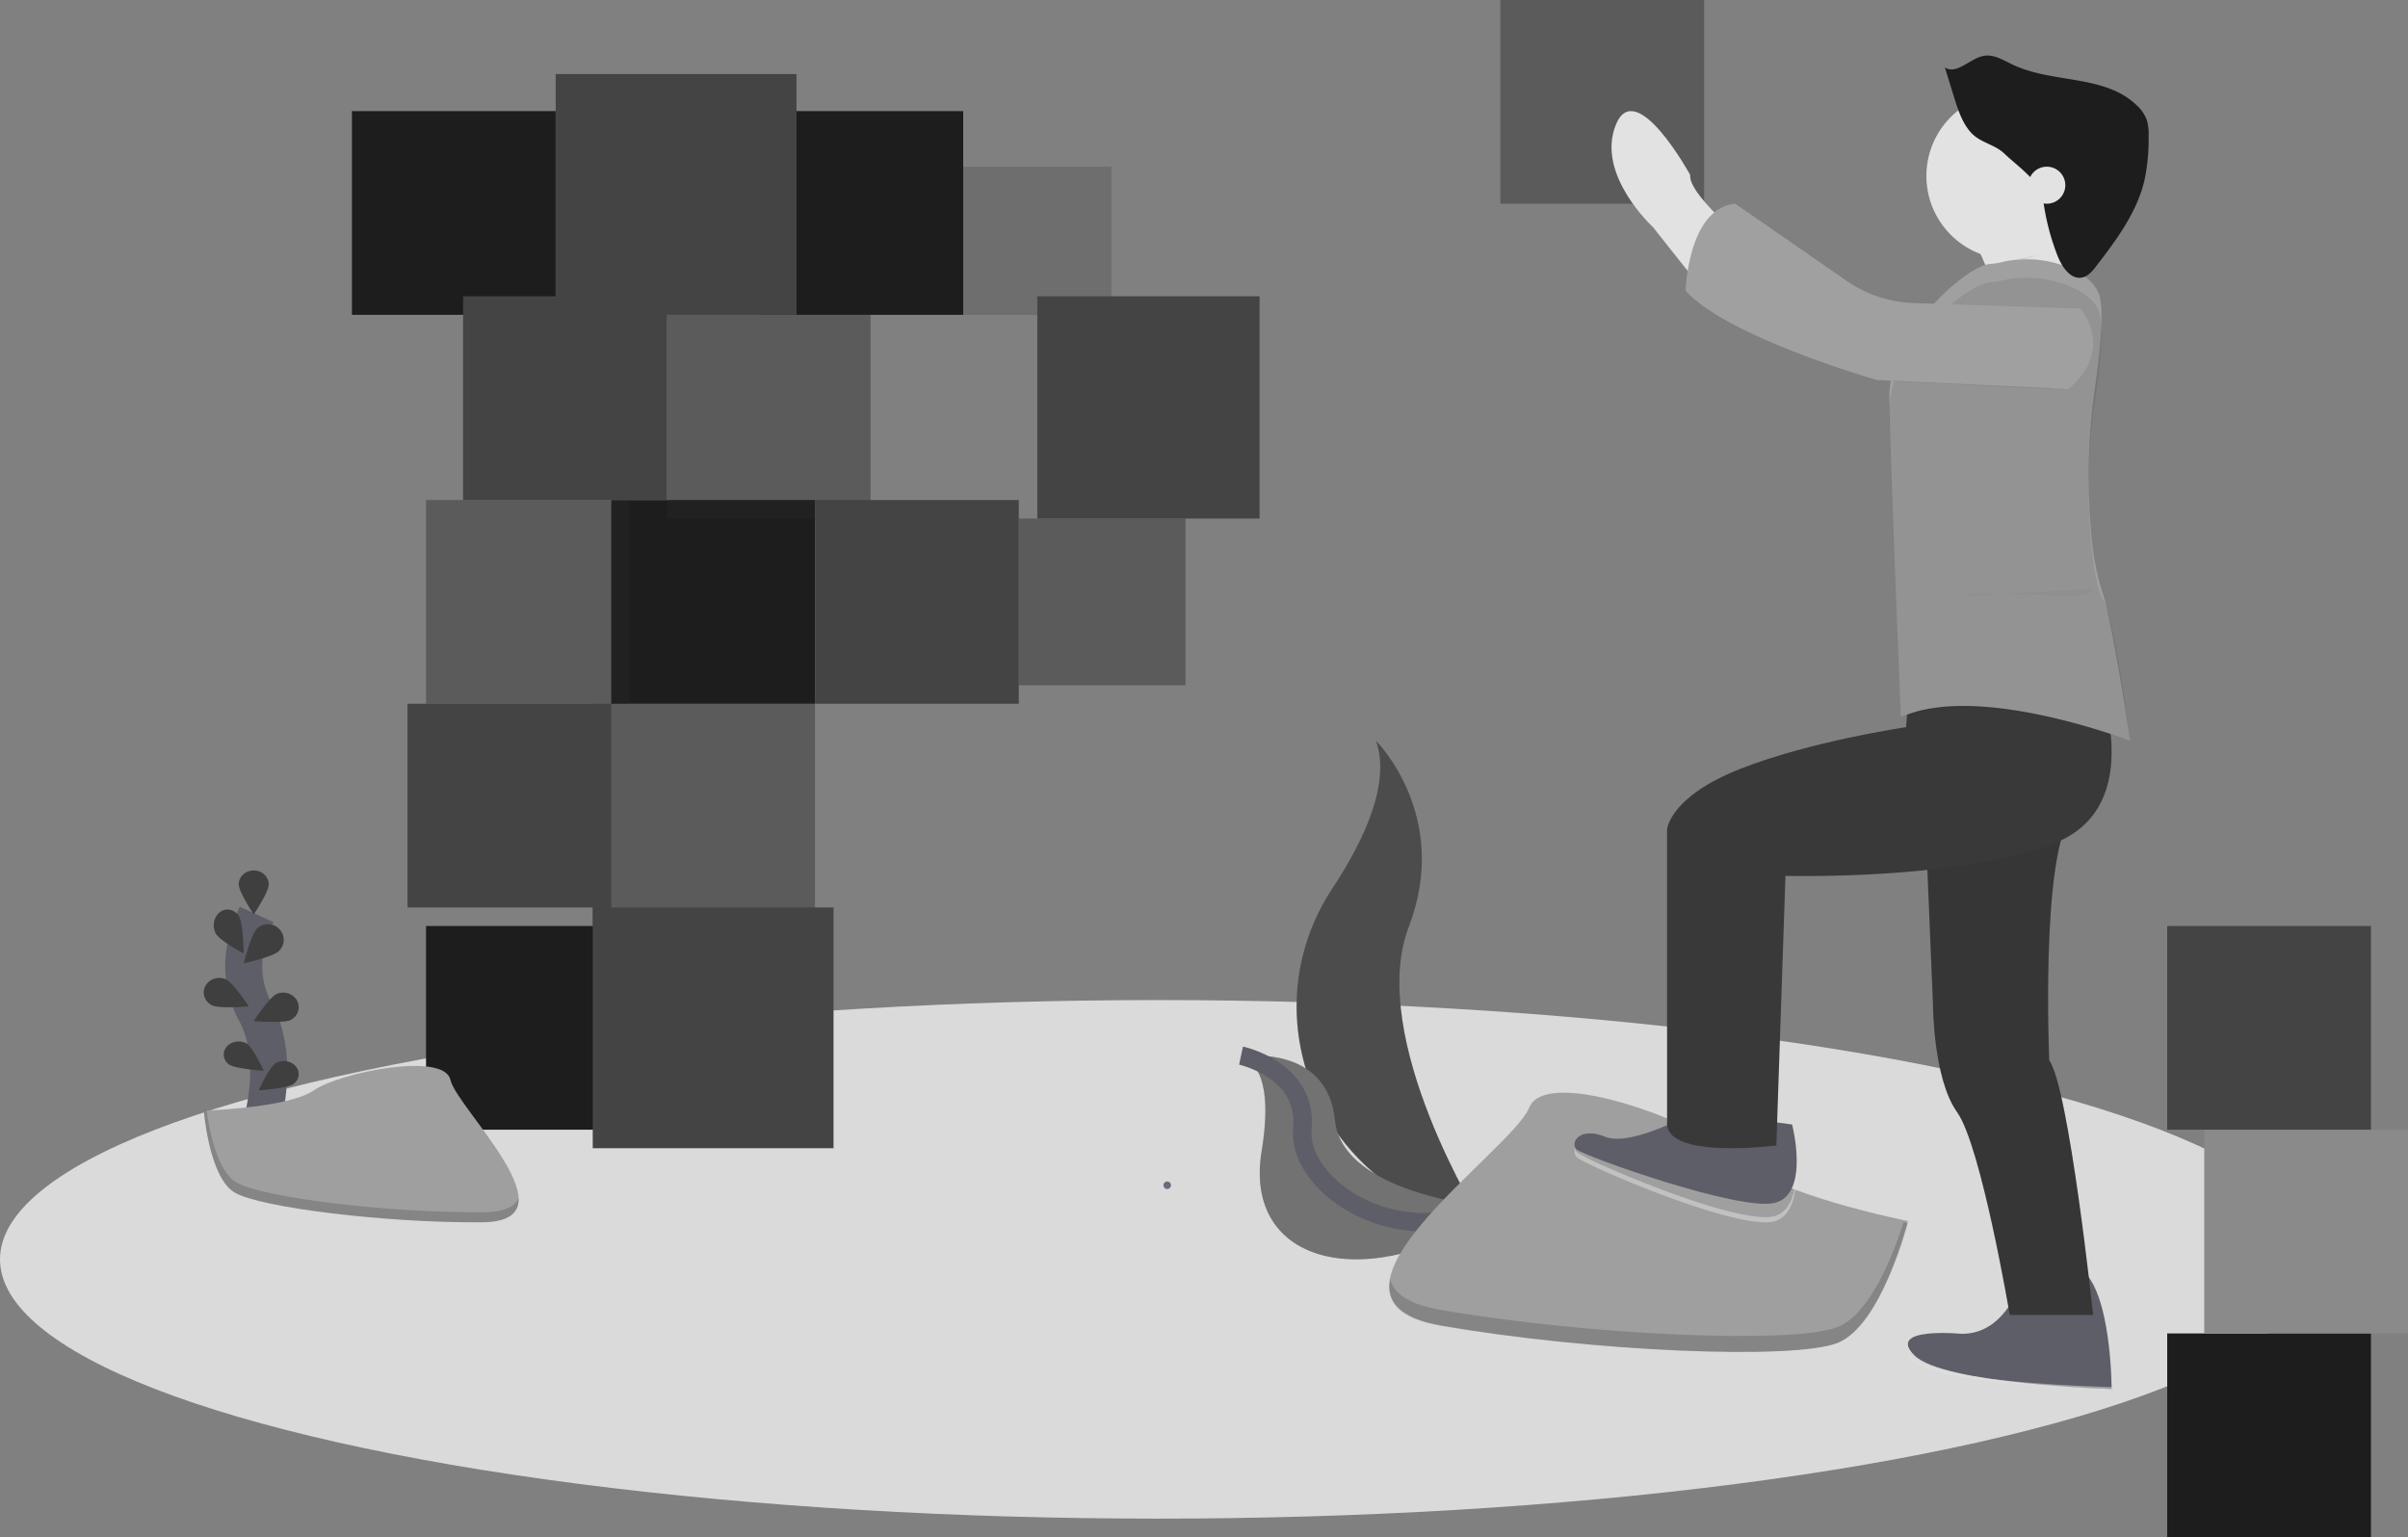 <svg xmlns="http://www.w3.org/2000/svg" width="130" height="83" viewBox="0 0 130 83">
    <rect x="0" y="0" width="130" height="83" fill="#808080" stroke="none"/>
    <g fill="none" fill-rule="evenodd" opacity=".77">
        <ellipse cx="62.5" cy="68" fill="#F5F5F5" fill-rule="nonzero" rx="62.5" ry="14"/>
        <path fill="#4C4C4C" fill-rule="nonzero" d="M74.284 40s4.074 4.04 1.773 10.033C73.757 56.027 80 66 80 66s-.067-.01-.19-.032c-8.368-1.47-12.525-10.96-7.872-18.007 1.729-2.62 3.15-5.694 2.346-7.961z"/>
        <path fill="#000" fill-rule="nonzero" d="M74.284 40s4.074 4.04 1.773 10.033C73.757 56.027 80 66 80 66s-.067-.01-.19-.032c-8.368-1.47-12.525-10.96-7.872-18.007 1.729-2.62 3.15-5.694 2.346-7.961z" opacity=".2"/>
        <path fill="#4C4C4C" fill-rule="nonzero" d="M67 57.051s4.645-.745 5.069 3.438C72.492 64.67 81 65.246 81 65.246l-.16.107c-7.025 4.63-13.739 2.949-12.729-3.198.377-2.285.343-4.583-1.111-5.104z"/>
        <path fill="#F5F5F5" fill-rule="nonzero" d="M67 57.051s4.645-.745 5.069 3.438C72.492 64.67 81 65.246 81 65.246l-.16.107c-7.025 4.63-13.739 2.949-12.729-3.198.377-2.285.343-4.583-1.111-5.104z" opacity=".2"/>
        <path stroke="#535461" d="M67 57s3.606.765 3.31 3.939c-.296 3.173 5.354 6.976 10.69 3.961"/>
        <path fill="#0D0C0C" d="M81 0h11v11H81z" opacity=".416"/>
        <path fill="#A8A8A8" fill-rule="nonzero" d="M103 65.928s-7.132-1.41-9.035-3.292c-1.902-1.88-10.46-5.171-11.412-2.82-.952 2.35-12.838 10.344-4.748 11.755 8.09 1.41 19.02 1.88 21.397.94 2.378-.939 3.798-6.583 3.798-6.583z"/>
        <path fill="#000" fill-rule="nonzero" d="M77.799 70.734c8.083 1.386 19.02 1.848 21.397.925 1.81-.704 3.073-4.085 3.566-5.659l.238.049s-1.426 5.544-3.804 6.47c-2.378.925-13.317.461-21.397-.925-2.333-.4-3-1.34-2.75-2.53.189.776 1.007 1.372 2.75 1.67z" opacity=".2"/>
        <path fill="#FFF" fill-rule="nonzero" d="M106 12.043s1.864 2.83 1.465 4.177c-.4 1.348 4.393.54 4.393.54s.133-5.256 1.065-6.469c.932-1.212-6.923 1.752-6.923 1.752zM95 13.67s-3.887-3.074-3.753-4.227c0 0-2.948-5.38-4.02-2.69-1.073 2.69 2.01 5.508 2.01 5.508L92.99 17 95 13.67z"/>
        <path fill="#535461" fill-rule="nonzero" d="M91.557 60s-3.474 1.958-4.89 1.382c-1.414-.576-1.929.345-1.543.69.386.346 8.748 3.34 10.678 2.88 1.93-.46.948-4.233.948-4.233L91.557 60zM109.335 68.519s-.777 3.564-3.469 3.5c0 0-4.067-.39-2.512 1.166C104.91 74.741 114 75 114 75s0-5.315-1.675-6.481c-1.674-1.167-2.99 0-2.99 0z"/>
        <path fill="#242424" fill-rule="nonzero" d="M104 45.703l.355 8.513s0 4.014 1.303 5.838C106.96 61.878 108.5 71 108.5 71h4.5s-1.303-12.284-2.368-13.743c0 0-.474-10.825 1.184-13.257L104 45.703z"/>
        <path fill="#000" fill-rule="nonzero" d="M104 45.703l.355 8.513s0 4.014 1.303 5.838C106.96 61.878 108.5 71 108.5 71h4.5s-1.303-12.284-2.368-13.743c0 0-.474-10.825 1.184-13.257L104 45.703z" opacity=".1"/>
        <path fill="#242424" fill-rule="nonzero" d="M113.228 36.627s2.826 6.902-2.335 8.91c-5.162 2.008-14.502 1.757-14.502 1.757l-.492 14.557s-5.776.753-5.899-1.13V44.785s.123-1.756 3.933-3.262c3.81-1.506 8.971-2.26 8.971-2.26L103.15 36l10.078.627z"/>
        <path fill="#AAA" fill-rule="nonzero" d="M108.768 14.037a5.888 5.888 0 0 1 2.937.422c.766.328 1.5.843 1.67 1.635.198.939-.021 3.043-.272 4.825a33.793 33.793 0 0 0-.153 8.429c.097.897.282 1.781.55 2.641C114.063 33.706 115 40 115 40s-8.25-3.179-12.375-1.272c0 0-.562-13.033-.625-17.293-.048-3.298 4.063-7.057 5.438-7.184.805-.074.528-.129 1.33-.214z"/>
        <path fill="#000" fill-rule="nonzero" d="M108.768 15.036a6.103 6.103 0 0 1 2.937.405c.766.316 1.5.811 1.67 1.573.198.902-.021 2.926-.272 4.639a31.255 31.255 0 0 0-.153 8.105c.125 1.123.306 2.103.55 2.54C114.25 33.641 115 40 115 40s-8.25-3.057-12.375-1.223c0 0-.562-12.532-.625-16.628-.048-3.172 4.063-6.786 5.438-6.908.805-.071.528-.124 1.33-.205z" opacity=".1"/>
        <path fill="#000" fill-rule="nonzero" d="M110.738 21l-8.618-.416s-.548-3.621.696-3.584l8.529.255s1.82 1.873-.607 3.745z" opacity=".1"/>
        <path fill="#AAA" fill-rule="nonzero" d="M111.673 21l-10.337-.482s-8.039-2.29-10.336-4.82c0 0 .128-4.457 2.68-4.698l6.037 4.18a6.77 6.77 0 0 0 3.627 1.187l8.967.296s1.914 2.168-.638 4.337z"/>
        <path fill="#000" fill-rule="nonzero" d="M111.792 12.251c.158-1.143.73-1.523 1.131-1.99.932-1.086-6.923 1.568-6.923 1.568.406.565.762 1.158 1.065 1.774a5.193 5.193 0 0 0 1.997.397c1.153 0 1.901-1.13 2.73-1.749z" opacity=".1"/>
        <circle cx="108.5" cy="9.5" r="4.5" fill="#FFF" fill-rule="nonzero"/>
        <path fill="#000" fill-rule="nonzero" d="M106.384 7.133c-.464-.53-.688-1.235-.9-1.919L105 3.647c.657.405 1.358-.505 2.111-.632.54-.09 1.05.24 1.547.476 2.158 1.029 4.97.518 6.705 2.204.238.214.421.485.536.79.08.287.113.586.097.885a10.58 10.58 0 0 1-.227 2.375c-.412 1.743-1.515 3.207-2.59 4.611-.203.267-.433.55-.753.625-.624.145-1.106-.558-1.347-1.175a12.921 12.921 0 0 1-.703-2.538c-.063-.368-.113-.747-.289-1.072-.376-.694-1.302-1.352-1.864-1.89-.562-.539-1.322-.585-1.839-1.173z" opacity=".1"/>
        <path fill="#000" fill-rule="nonzero" d="M106.384 7.133c-.464-.53-.688-1.235-.9-1.919L105 3.647c.657.405 1.358-.505 2.111-.632.54-.09 1.05.24 1.547.476 2.158 1.029 4.97.518 6.705 2.204.238.214.421.485.536.79.08.287.113.586.097.885a10.58 10.58 0 0 1-.227 2.375c-.412 1.743-1.515 3.207-2.59 4.611-.203.267-.433.55-.753.625-.624.145-1.106-.558-1.347-1.175a12.921 12.921 0 0 1-.703-2.538c-.063-.368-.113-.747-.289-1.072-.376-.694-1.302-1.352-1.864-1.89-.562-.539-1.322-.585-1.839-1.173z"/>
        <ellipse cx="110.5" cy="10" fill="#FFF" fill-rule="nonzero" rx="1" ry="1"/>
        <path fill="#625E5E" fill-rule="nonzero" d="M113 31.798s-.275.475-1.647.396c-1.373-.08-5.353-.238-5.353 0" opacity=".1"/>
        <path fill="#FFF" fill-rule="nonzero" d="M103.354 73.435c-.216-.173-.323-.313-.348-.435-.031.136.064.313.348.54C104.909 74.79 114 75 114 75v-.104c-.059-.001-9.096-.213-10.646-1.46zM95.803 65.665c-1.93.554-10.292-3.047-10.678-3.463a.46.46 0 0 1-.107-.202.527.527 0 0 0 .107.48c.386.415 8.748 4.016 10.678 3.462.993-.285 1.214-1.625 1.196-2.859-.02 1.15-.278 2.316-1.196 2.582z" opacity=".5"/>
        <path fill="#67647E" fill-rule="nonzero" d="M63 64.202a.203.203 0 1 0 0-.405.203.203 0 0 0 0 .405z"/>
        <path fill="#000" d="M41 6h11v11H41zM19 6h11v11H19zM33 27h11v11H33zM117 72h11v11h-11zM23 50h11v11H23z"/>
        <path fill="#0D0C0C" d="M36 17h11v11H36zM23 27h11v11H23zM55 28h9v9h-9zM32 38h12v12H32z" opacity=".416"/>
        <path fill="#8D8D8D" d="M119 61h11v11h-11z"/>
        <path fill="#0D0C0C" d="M52 9h8v8h-8z" opacity=".205"/>
        <path fill="#333" d="M30 4h13v13H30z"/>
        <path fill="#333" d="M25 16h11v11H25zM117 50h11v11h-11zM32 49h13v13H32zM22 38h11v11H22zM56 16h12v12H56z"/>
        <path stroke="#535461" stroke-width="2" d="M14.03 60.986s1.213-3.637-.226-6.314a5.163 5.163 0 0 1-.524-3.605 8.87 8.87 0 0 1 .575-1.692"/>
        <path fill="#2C2C2C" fill-rule="nonzero" d="M12.889 47.753c0 .416.81 1.622.81 1.622s.809-1.206.809-1.622c0-.416-.362-.753-.81-.753-.447 0-.81.337-.81.753zM11.658 50.415c.22.393 1.5 1.071 1.5 1.071s-.023-1.6-.247-1.992c-.225-.39-.686-.5-1.03-.247-.345.254-.445.776-.223 1.168zM11.446 54.283c.413.195 1.983.06 1.983.06s-.82-1.265-1.232-1.46c-.41-.185-.902-.027-1.107.354-.205.38-.048.846.354 1.046h.002zM12.368 57.484c.358.231 1.87.335 1.87.335s-.557-1.236-.913-1.467c-.357-.206-.835-.13-1.089.17-.253.302-.194.724.136.962h-.004zM15.06 51.353c-.335.325-1.901.66-1.901.66s.383-1.543.719-1.872a.852.852 0 0 1 1.414.398.839.839 0 0 1-.232.81v.004zM15.694 55.074c-.415.196-1.996.061-1.996.061s.825-1.272 1.24-1.468c.412-.174.896-.013 1.1.364.202.378.05.838-.344 1.043zM15.838 58.54c-.357.23-1.87.335-1.87.335s.558-1.236.914-1.468c.357-.205.835-.13 1.088.171.254.301.194.723-.136.961h.004z"/>
        <path fill="#A8A8A8" fill-rule="nonzero" d="M11 59.97s4.57-.138 5.946-1.097c1.376-.959 7.028-2.103 7.37-.566.341 1.537 6.867 7.646 1.704 7.691-5.164.046-11.986-.785-13.36-1.604C11.283 63.576 11 59.97 11 59.97z"/>
        <path fill="#000" fill-rule="nonzero" d="M26.12 65.456c-5.16.041-11.988-.79-13.364-1.613-1.047-.627-1.47-2.875-1.603-3.912H11s.289 3.622 1.664 4.444c1.376.822 8.205 1.66 13.36 1.624 1.489-.012 2.003-.532 1.975-1.304-.202.461-.77.753-1.879.761z" opacity=".2"/>
        <path fill="#333" d="M44 27h11v11H44z"/>
    </g>
</svg>
